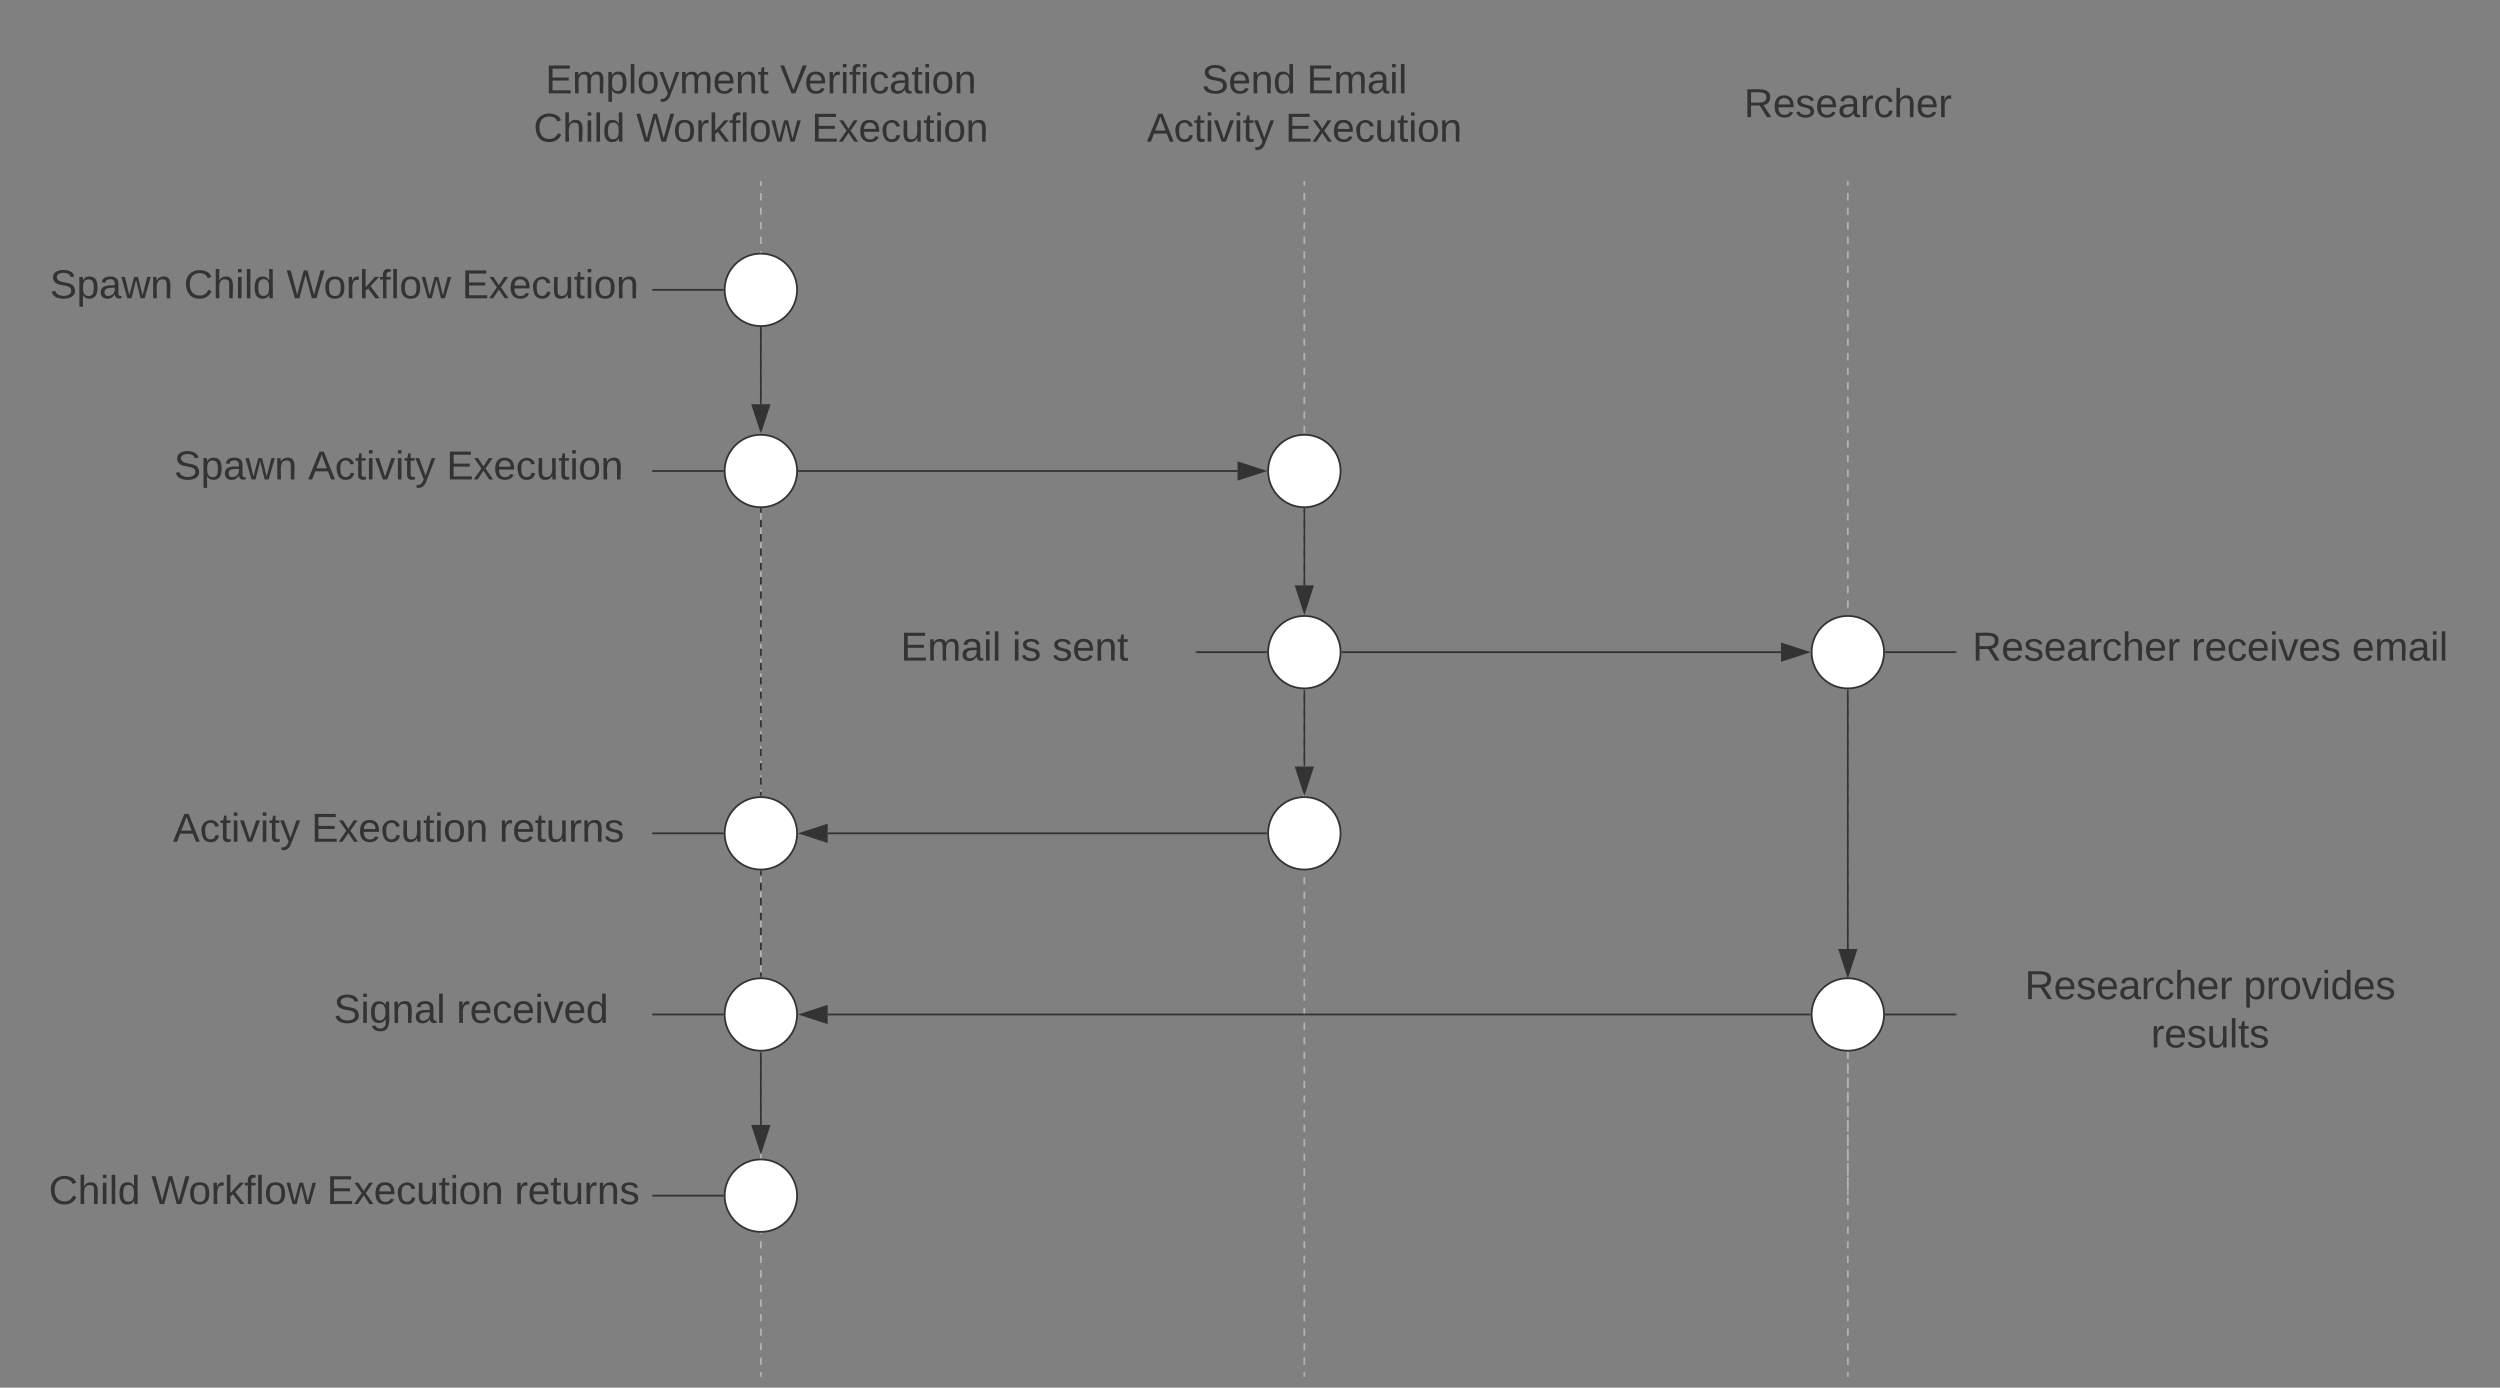 <svg xmlns="http://www.w3.org/2000/svg" xmlns:xlink="http://www.w3.org/1999/xlink" xmlns:lucid="lucid" width="1380" height="766"><rect width="100%" height="100%" fill="#808080" stroke="none"/><g transform="translate(20 -240)" lucid:page-tab-id="0_0"><path d="M1000 821v1.96m0 3.93v3.9m0 3.94v3.92m0 3.93v3.9m0 3.94v3.92m0 3.93v3.9m0 3.94v3.92m0 3.93v3.9m0 3.94v3.92m0 3.93v3.9m0 3.94v1.96" stroke="#b2b2b2" fill="none"/><path d="M999.98 820.5l.52-.02v.53h-1v-.56" fill="#b2b2b2"/><path d="M1000 899.5v.5M1000 340.5v2m0 4.03v4.02m0 4v4.03m0 4.02v4.02m0 4.02v4.02m0 4v4.03m0 4v4.03m0 4.02v4.02m0 4v4.03m0 4.02v4.02m0 4.02v4m0 4.03v4m0 4.03v4.02m0 4.02v4m0 4.03v4.02m0 4.02v4.02m0 4.02v4m0 4.03v4.03m0 4.02v4.02m0 4.02v4m0 4.02v4.02m0 4.02v4.02m0 4.02v4m0 4.03v4.02m0 4.02v4.02m0 4v4.02m0 4.02v4.02m0 4.02v4.02m0 4.02v4m0 4.03v4.02m0 4.02v4m0 4.02v4.02m0 4.02v4.02m0 4.02v4.02m0 4v4.03m0 4.02v4.02m0 4v4.03m0 4v4.03m0 4.02v4.02m0 4.02v4.02m0 4v4.03m0 4.02v4m0 4.03v4.02m0 4v4.03m0 4.02v4.02m0 4.02v4.02m0 4v4.03m0 4v4.03m0 4.02v4.02m0 4v4.03m0 4.02v4.02m0 4.02v4m0 4.03v4m0 4.03v4.02m0 4.02v4m0 4.03v4.02m0 4.02v4.02m0 4.02v4m0 4.03v4.03m0 4.02v4.02m0 4.02v4m0 4.02v4.02m0 4.02v4.02m0 4.02v4m0 4.03v4.02m0 4.02v4.02m0 4v4.02m0 4.02v4.02m0 4.02V889m0 4.02v4m0 4.03v4.02m0 4.02v4m0 4.02v4.02m0 4.02v4.02m0 4.02v4.02m0 4v4.03m0 4.02v4.02m0 4v4.03m0 4v4.03m0 4.02v4.02m0 4.02v4.02m0 4v4.03m0 4.02v2" stroke="#b2b2b2" fill="none"/><path d="M1000.5 340.5h-1v-.5h1" fill="#b2b2b2"/><path d="M1000 999.5v.5M700 340.5v2m0 4.03v4.02m0 4v4.03m0 4.02v4.02m0 4.02v4.02m0 4v4.03m0 4v4.03m0 4.02v4.02m0 4v4.03m0 4.02v4.02m0 4.02v4m0 4.03v4m0 4.03v4.02m0 4.02v4m0 4.03v4.02m0 4.02v4.02m0 4.02v4m0 4.03v4.03m0 4.02v4.02m0 4.02v4m0 4.02v4.02m0 4.02v4.02m0 4.02v4m0 4.03v4.02m0 4.02v4.02m0 4v4.02m0 4.02v4.02m0 4.02v4.02m0 4.02v4m0 4.03v4.02m0 4.02v4m0 4.02v4.02m0 4.02v4.02m0 4.02v4.02m0 4v4.03m0 4.02v4.02m0 4v4.03m0 4v4.03m0 4.02v4.02m0 4.02v4.02m0 4v4.03m0 4.02v4m0 4.03v4.02m0 4v4.03m0 4.02v4.02m0 4.02v4.02m0 4v4.03m0 4v4.03m0 4.02v4.02m0 4v4.03m0 4.02v4.02m0 4.02v4m0 4.03v4m0 4.03v4.02m0 4.02v4m0 4.03v4.02m0 4.02v4.02m0 4.02v4m0 4.03v4.03m0 4.02v4.02m0 4.02v4m0 4.02v4.02m0 4.02v4.02m0 4.02v4m0 4.03v4.02m0 4.02v4.02m0 4v4.02m0 4.02v4.02m0 4.02V889m0 4.02v4m0 4.03v4.02m0 4.02v4m0 4.02v4.02m0 4.02v4.02m0 4.02v4.02m0 4v4.03m0 4.02v4.02m0 4v4.03m0 4v4.03m0 4.02v4.02m0 4.02v4.02m0 4v4.03m0 4.02v2" stroke="#b2b2b2" fill="none"/><path d="M700.5 340.5h-1v-.5h1" fill="#b2b2b2"/><path d="M700 999.5v.5M400 340.5v2m0 4.03v4.02m0 4v4.03m0 4.02v4.02m0 4.02v4.02m0 4v4.03m0 4v4.03m0 4.02v4.02m0 4v4.03m0 4.02v4.02m0 4.02v4m0 4.03v4m0 4.03v4.02m0 4.02v4m0 4.03v4.02m0 4.02v4.02m0 4.02v4m0 4.03v4.03m0 4.02v4.02m0 4.02v4m0 4.02v4.02m0 4.02v4.02m0 4.02v4m0 4.03v4.02m0 4.02v4.02m0 4v4.02m0 4.02v4.02m0 4.02v4.02m0 4.02v4m0 4.03v4.02m0 4.02v4m0 4.02v4.02m0 4.02v4.02m0 4.02v4.02m0 4v4.03m0 4.02v4.02m0 4v4.03m0 4v4.03m0 4.02v4.02m0 4.02v4.02m0 4v4.03m0 4.02v4m0 4.03v4.02m0 4v4.03m0 4.02v4.02m0 4.02v4.02m0 4v4.03m0 4v4.03m0 4.02v4.02m0 4v4.03m0 4.02v4.02m0 4.02v4m0 4.03v4m0 4.03v4.02m0 4.02v4m0 4.03v4.02m0 4.02v4.02m0 4.02v4m0 4.03v4.03m0 4.02v4.02m0 4.02v4m0 4.02v4.02m0 4.02v4.02m0 4.02v4m0 4.03v4.02m0 4.02v4.02m0 4v4.02m0 4.02v4.02m0 4.02V889m0 4.02v4m0 4.03v4.02m0 4.02v4m0 4.02v4.02m0 4.02v4.02m0 4.02v4.02m0 4v4.03m0 4.02v4.02m0 4v4.03m0 4v4.03m0 4.02v4.02m0 4.02v4.02m0 4v4.03m0 4.02v2" stroke="#b2b2b2" fill="none"/><path d="M400.5 340.5h-1v-.5h1" fill="#b2b2b2"/><path d="M400 999.5v.5" stroke="#b2b2b2" fill="none"/><path d="M420 400c0 11.05-8.95 20-20 20s-20-8.95-20-20 8.95-20 20-20 20 8.95 20 20zM420 500c0 11.05-8.95 20-20 20s-20-8.95-20-20 8.95-20 20-20 20 8.95 20 20zM720 500c0 11.05-8.95 20-20 20s-20-8.95-20-20 8.95-20 20-20 20 8.95 20 20zM720 600c0 11.05-8.95 20-20 20s-20-8.95-20-20 8.95-20 20-20 20 8.95 20 20zM1020 600c0 11.05-8.95 20-20 20s-20-8.95-20-20 8.95-20 20-20 20 8.95 20 20zM720 700c0 11.05-8.95 20-20 20s-20-8.95-20-20 8.95-20 20-20 20 8.95 20 20zM420 700c0 11.05-8.95 20-20 20s-20-8.95-20-20 8.95-20 20-20 20 8.95 20 20zM420 800c0 11.05-8.95 20-20 20s-20-8.95-20-20 8.95-20 20-20 20 8.95 20 20z" stroke="#333" fill="#fff"/><path d="M400 421v42.12" stroke="#333" fill="none"/><path d="M399.98 420.5l.52-.02v.53h-1v-.56" fill="#333"/><path d="M400 477.88l-4.64-14.26h9.28z" stroke="#333" fill="#333"/><path d="M421 500h242.12" stroke="#333" fill="none"/><path d="M421 500.5h-.56l.06-.48-.02-.52h.53" fill="#333"/><path d="M677.88 500l-14.26 4.64v-9.28z" stroke="#333" fill="#333"/><path d="M700 521v42.12" stroke="#333" fill="none"/><path d="M699.98 520.5l.52-.02v.53h-1v-.56" fill="#333"/><path d="M700 577.88l-4.64-14.26h9.28z" stroke="#333" fill="#333"/><path d="M721 600h242.12" stroke="#333" fill="none"/><path d="M721 600.5h-.56l.06-.48-.02-.52h.53" fill="#333"/><path d="M977.88 600l-14.26 4.64v-9.28z" stroke="#333" fill="#333"/><path d="M700 621v42.12" stroke="#333" fill="none"/><path d="M699.98 620.5l.52-.02v.53h-1v-.56" fill="#333"/><path d="M700 677.88l-4.64-14.26h9.28z" stroke="#333" fill="#333"/><path d="M679 700H436.88" stroke="#333" fill="none"/><path d="M679.5 699.98l.02.52H679v-1h.56" fill="#333"/><path d="M422.12 700l14.26-4.64v9.28z" stroke="#333" fill="#333"/><path d="M400 721v2.07m0 4.14v4.16m0 4.14v4.14m0 4.15v4.13m0 4.14v4.14m0 4.16v4.14m0 4.14v4.15m0 4.13V779" stroke="#333" fill="none"/><path d="M399.98 720.5l.52-.02v.53h-1v-.56M400.5 779.56l-.48-.06-.52.02V779h1" fill="#333"/><path d="M240 266c0-3.3 2.7-6 6-6h308c3.3 0 6 2.7 6 6v68c0 3.3-2.7 6-6 6H246c-3.3 0-6-2.7-6-6z" stroke="#000" stroke-opacity="0" fill="#fff" fill-opacity="0"/><use xlink:href="#a" transform="matrix(1,0,0,1,245,265) translate(36.08 26.528)"/><use xlink:href="#b" transform="matrix(1,0,0,1,245,265) translate(165.525 26.528)"/><use xlink:href="#c" transform="matrix(1,0,0,1,245,265) translate(29.537 53.194)"/><use xlink:href="#d" transform="matrix(1,0,0,1,245,265) translate(86.142 53.194)"/><use xlink:href="#e" transform="matrix(1,0,0,1,245,265) translate(182.994 53.194)"/><path d="M540 266c0-3.3 2.7-6 6-6h308c3.3 0 6 2.7 6 6v68c0 3.3-2.7 6-6 6H546c-3.3 0-6-2.7-6-6z" stroke="#000" stroke-opacity="0" fill="#fff" fill-opacity="0"/><use xlink:href="#f" transform="matrix(1,0,0,1,545,265) translate(98.302 26.528)"/><use xlink:href="#g" transform="matrix(1,0,0,1,545,265) translate(156.327 26.528)"/><use xlink:href="#h" transform="matrix(1,0,0,1,545,265) translate(68.056 53.194)"/><use xlink:href="#i" transform="matrix(1,0,0,1,545,265) translate(144.475 53.194)"/><path d="M840 266c0-3.3 2.7-6 6-6h308c3.3 0 6 2.7 6 6v68c0 3.3-2.7 6-6 6H846c-3.3 0-6-2.7-6-6z" stroke="#000" stroke-opacity="0" fill="#fff" fill-opacity="0"/><use xlink:href="#j" transform="matrix(1,0,0,1,845,265) translate(97.685 39.653)"/><path d="M400 521v1.98m0 3.95v3.95m0 3.95v3.95m0 3.95v3.95m0 3.95v3.95m0 3.95v3.95m0 3.95v3.95m0 3.95v3.95m0 3.95v3.95m0 3.95v3.95m0 3.95v3.94m0 3.95v3.95m0 3.95v3.95m0 3.95v3.95m0 3.95v3.95m0 3.95v3.95m0 3.95v3.95m0 3.95v3.95m0 3.95v3.95m0 3.95v3.95m0 3.95V679" stroke="#333" fill="none"/><path d="M399.98 520.5l.52-.02v.53h-1v-.56M400.5 679.56l-.48-.06-.52.02V679h1" fill="#333"/><path d="M1020 800c0 11.05-8.95 20-20 20s-20-8.95-20-20 8.95-20 20-20 20 8.95 20 20z" stroke="#333" fill="#fff"/><path d="M979 800H436.9" stroke="#333" fill="none"/><path d="M979.5 799.98l.02.52H979v-1h.56" fill="#333"/><path d="M422.12 800l14.27-4.64v9.28z" stroke="#333" fill="#333"/><path d="M420 900c0 11.05-8.95 20-20 20s-20-8.95-20-20 8.95-20 20-20 20 8.95 20 20z" stroke="#333" fill="#fff"/><path d="M400 821v39.95" stroke="#333" fill="none"/><path d="M399.98 820.5l.52-.02v.53h-1v-.56" fill="#333"/><path d="M400 875.72l-4.64-14.27h9.28z" stroke="#333" fill="#333"/><path d="M60 466c0-3.3 2.7-6 6-6h268c3.3 0 6 2.7 6 6v68c0 3.3-2.7 6-6 6H66c-3.3 0-6-2.7-6-6z" stroke="#000" stroke-opacity="0" fill="#fff" fill-opacity="0"/><use xlink:href="#k" transform="matrix(1,0,0,1,65,465) translate(11.049 39.653)"/><use xlink:href="#l" transform="matrix(1,0,0,1,65,465) translate(85.062 39.653)"/><use xlink:href="#i" transform="matrix(1,0,0,1,65,465) translate(161.481 39.653)"/><path d="M60 666c0-3.3 2.7-6 6-6h268c3.3 0 6 2.7 6 6v68c0 3.3-2.7 6-6 6H66c-3.3 0-6-2.7-6-6z" stroke="#000" stroke-opacity="0" fill="#fff" fill-opacity="0"/><use xlink:href="#m" transform="matrix(1,0,0,1,65,665) translate(10.463 39.653)"/><use xlink:href="#n" transform="matrix(1,0,0,1,65,665) translate(86.883 39.653)"/><use xlink:href="#o" transform="matrix(1,0,0,1,65,665) translate(190.525 39.653)"/><path d="M1060 766c0-3.3 2.7-6 6-6h268c3.3 0 6 2.7 6 6v68c0 3.3-2.7 6-6 6h-268c-3.3 0-6-2.7-6-6z" stroke="#000" stroke-opacity="0" fill="#fff" fill-opacity="0"/><use xlink:href="#p" transform="matrix(1,0,0,1,1065,765) translate(32.685 26.528)"/><use xlink:href="#q" transform="matrix(1,0,0,1,1065,765) translate(153.488 26.528)"/><use xlink:href="#r" transform="matrix(1,0,0,1,1065,765) translate(102.346 53.194)"/><path d="M440 566c0-3.3 2.7-6 6-6h188c3.3 0 6 2.7 6 6v68c0 3.3-2.7 6-6 6H446c-3.3 0-6-2.7-6-6z" stroke="#000" stroke-opacity="0" fill="#fff" fill-opacity="0"/><use xlink:href="#s" transform="matrix(1,0,0,1,445,565) translate(32.16 39.653)"/><use xlink:href="#t" transform="matrix(1,0,0,1,445,565) translate(93.704 39.653)"/><use xlink:href="#u" transform="matrix(1,0,0,1,445,565) translate(115.864 39.653)"/><path d="M340.5 500H379" stroke="#333" fill="none"/><path d="M340.5 500.5h-.5v-1h.5M379.5 499.98l.02.52H379v-1h.56" fill="#333"/><path d="M340.5 700H379" stroke="#333" fill="none"/><path d="M340.5 700.5h-.5v-1h.5M379.5 699.98l.02.52H379v-1h.56" fill="#333"/><path d="M640.5 600H679" stroke="#333" fill="none"/><path d="M640.5 600.5h-.5v-1h.5M679.5 599.98l.02.52H679v-1h.56" fill="#333"/><path d="M1059.5 800H1021" stroke="#333" fill="none"/><path d="M1060 800.5h-.5v-1h.5M1021 800.5h-.56l.06-.48-.02-.52h.53" fill="#333"/><path d="M1060 566c0-3.3 2.7-6 6-6h268c3.3 0 6 2.7 6 6v68c0 3.3-2.7 6-6 6h-268c-3.3 0-6-2.7-6-6z" stroke="#000" stroke-opacity="0" fill="#fff" fill-opacity="0"/><use xlink:href="#p" transform="matrix(1,0,0,1,1065,565) translate(3.765 39.653)"/><use xlink:href="#v" transform="matrix(1,0,0,1,1065,565) translate(124.568 39.653)"/><use xlink:href="#w" transform="matrix(1,0,0,1,1065,565) translate(213.333 39.653)"/><path d="M1059.5 600H1021" stroke="#333" fill="none"/><path d="M1060 600.5h-.5v-1h.5M1021 600.5h-.56l.06-.48-.02-.52h.53" fill="#333"/><path d="M0 866c0-3.3 2.7-6 6-6h328c3.3 0 6 2.7 6 6v68c0 3.3-2.7 6-6 6H6c-3.3 0-6-2.7-6-6z" stroke="#000" stroke-opacity="0" fill="#fff" fill-opacity="0"/><use xlink:href="#x" transform="matrix(1,0,0,1,5,865) translate(1.944 39.653)"/><use xlink:href="#y" transform="matrix(1,0,0,1,5,865) translate(58.549 39.653)"/><use xlink:href="#n" transform="matrix(1,0,0,1,5,865) translate(155.401 39.653)"/><use xlink:href="#o" transform="matrix(1,0,0,1,5,865) translate(259.043 39.653)"/><path d="M340.5 900H379" stroke="#333" fill="none"/><path d="M340.5 900.5h-.5v-1h.5M379.5 899.98l.02.52H379v-1h.56" fill="#333"/><path d="M0 366c0-3.3 2.7-6 6-6h328c3.3 0 6 2.7 6 6v68c0 3.3-2.7 6-6 6H6c-3.3 0-6-2.7-6-6z" stroke="#000" stroke-opacity="0" fill="#fff" fill-opacity="0"/><g><use xlink:href="#k" transform="matrix(1,0,0,1,5,365) translate(2.531 39.653)"/><use xlink:href="#z" transform="matrix(1,0,0,1,5,365) translate(76.543 39.653)"/><use xlink:href="#y" transform="matrix(1,0,0,1,5,365) translate(133.148 39.653)"/><use xlink:href="#i" transform="matrix(1,0,0,1,5,365) translate(230 39.653)"/></g><path d="M340.5 400H379" stroke="#333" fill="none"/><path d="M340.5 400.5h-.5v-1h.5M379.5 399.98l.02.52H379v-1h.56" fill="#333"/><path d="M140 766c0-3.3 2.7-6 6-6h188c3.3 0 6 2.7 6 6v68c0 3.3-2.7 6-6 6H146c-3.3 0-6-2.7-6-6z" stroke="#000" stroke-opacity="0" fill="#fff" fill-opacity="0"/><g><use xlink:href="#A" transform="matrix(1,0,0,1,145,765) translate(19.198 39.653)"/><use xlink:href="#B" transform="matrix(1,0,0,1,145,765) translate(86.975 39.653)"/></g><path d="M340.5 800H379" stroke="#333" fill="none"/><path d="M340.5 800.5h-.5v-1h.5M379.5 799.98l.02.52H379v-1h.56" fill="#333"/><path d="M1000 621v142.84" stroke="#333" fill="none"/><path d="M999.98 620.5l.52-.02v.53h-1v-.56" fill="#333"/><path d="M1000 778.6l-4.64-14.26h9.28z" stroke="#333" fill="#333"/><defs><path fill="#333" d="M30 0v-248h187v28H63v79h144v27H63v87h162V0H30" id="C"/><path fill="#333" d="M210-169c-67 3-38 105-44 169h-31v-121c0-29-5-50-35-48C34-165 62-65 56 0H25l-1-190h30c1 10-1 24 2 32 10-44 99-50 107 0 11-21 27-35 58-36 85-2 47 119 55 194h-31v-121c0-29-5-49-35-48" id="D"/><path fill="#333" d="M115-194c55 1 70 41 70 98S169 2 115 4C84 4 66-9 55-30l1 105H24l-1-265h31l2 30c10-21 28-34 59-34zm-8 174c40 0 45-34 45-75s-6-73-45-74c-42 0-51 32-51 76 0 43 10 73 51 73" id="E"/><path fill="#333" d="M24 0v-261h32V0H24" id="F"/><path fill="#333" d="M100-194c62-1 85 37 85 99 1 63-27 99-86 99S16-35 15-95c0-66 28-99 85-99zM99-20c44 1 53-31 53-75 0-43-8-75-51-75s-53 32-53 75 10 74 51 75" id="G"/><path fill="#333" d="M179-190L93 31C79 59 56 82 12 73V49c39 6 53-20 64-50L1-190h34L92-34l54-156h33" id="H"/><path fill="#333" d="M100-194c63 0 86 42 84 106H49c0 40 14 67 53 68 26 1 43-12 49-29l28 8c-11 28-37 45-77 45C44 4 14-33 15-96c1-61 26-98 85-98zm52 81c6-60-76-77-97-28-3 7-6 17-6 28h103" id="I"/><path fill="#333" d="M117-194c89-4 53 116 60 194h-32v-121c0-31-8-49-39-48C34-167 62-67 57 0H25l-1-190h30c1 10-1 24 2 32 11-22 29-35 61-36" id="J"/><path fill="#333" d="M59-47c-2 24 18 29 38 22v24C64 9 27 4 27-40v-127H5v-23h24l9-43h21v43h35v23H59v120" id="K"/><g id="a"><use transform="matrix(0.062,0,0,0.062,0,0)" xlink:href="#C"/><use transform="matrix(0.062,0,0,0.062,14.815,0)" xlink:href="#D"/><use transform="matrix(0.062,0,0,0.062,33.272,0)" xlink:href="#E"/><use transform="matrix(0.062,0,0,0.062,45.617,0)" xlink:href="#F"/><use transform="matrix(0.062,0,0,0.062,50.494,0)" xlink:href="#G"/><use transform="matrix(0.062,0,0,0.062,62.84,0)" xlink:href="#H"/><use transform="matrix(0.062,0,0,0.062,73.951,0)" xlink:href="#D"/><use transform="matrix(0.062,0,0,0.062,92.407,0)" xlink:href="#I"/><use transform="matrix(0.062,0,0,0.062,104.753,0)" xlink:href="#J"/><use transform="matrix(0.062,0,0,0.062,117.099,0)" xlink:href="#K"/></g><path fill="#333" d="M137 0h-34L2-248h35l83 218 83-218h36" id="L"/><path fill="#333" d="M114-163C36-179 61-72 57 0H25l-1-190h30c1 12-1 29 2 39 6-27 23-49 58-41v29" id="M"/><path fill="#333" d="M24-231v-30h32v30H24zM24 0v-190h32V0H24" id="N"/><path fill="#333" d="M101-234c-31-9-42 10-38 44h38v23H63V0H32v-167H5v-23h27c-7-52 17-82 69-68v24" id="O"/><path fill="#333" d="M96-169c-40 0-48 33-48 73s9 75 48 75c24 0 41-14 43-38l32 2c-6 37-31 61-74 61-59 0-76-41-82-99-10-93 101-131 147-64 4 7 5 14 7 22l-32 3c-4-21-16-35-41-35" id="P"/><path fill="#333" d="M141-36C126-15 110 5 73 4 37 3 15-17 15-53c-1-64 63-63 125-63 3-35-9-54-41-54-24 1-41 7-42 31l-33-3c5-37 33-52 76-52 45 0 72 20 72 64v82c-1 20 7 32 28 27v20c-31 9-61-2-59-35zM48-53c0 20 12 33 32 33 41-3 63-29 60-74-43 2-92-5-92 41" id="Q"/><g id="b"><use transform="matrix(0.062,0,0,0.062,0,0)" xlink:href="#L"/><use transform="matrix(0.062,0,0,0.062,13.58,0)" xlink:href="#I"/><use transform="matrix(0.062,0,0,0.062,25.926,0)" xlink:href="#M"/><use transform="matrix(0.062,0,0,0.062,33.272,0)" xlink:href="#N"/><use transform="matrix(0.062,0,0,0.062,38.148,0)" xlink:href="#O"/><use transform="matrix(0.062,0,0,0.062,44.321,0)" xlink:href="#N"/><use transform="matrix(0.062,0,0,0.062,49.198,0)" xlink:href="#P"/><use transform="matrix(0.062,0,0,0.062,60.309,0)" xlink:href="#Q"/><use transform="matrix(0.062,0,0,0.062,72.654,0)" xlink:href="#K"/><use transform="matrix(0.062,0,0,0.062,78.827,0)" xlink:href="#N"/><use transform="matrix(0.062,0,0,0.062,83.704,0)" xlink:href="#G"/><use transform="matrix(0.062,0,0,0.062,96.049,0)" xlink:href="#J"/></g><path fill="#333" d="M212-179c-10-28-35-45-73-45-59 0-87 40-87 99 0 60 29 101 89 101 43 0 62-24 78-52l27 14C228-24 195 4 139 4 59 4 22-46 18-125c-6-104 99-153 187-111 19 9 31 26 39 46" id="R"/><path fill="#333" d="M106-169C34-169 62-67 57 0H25v-261h32l-1 103c12-21 28-36 61-36 89 0 53 116 60 194h-32v-121c2-32-8-49-39-48" id="S"/><path fill="#333" d="M85-194c31 0 48 13 60 33l-1-100h32l1 261h-30c-2-10 0-23-3-31C134-8 116 4 85 4 32 4 16-35 15-94c0-66 23-100 70-100zm9 24c-40 0-46 34-46 75 0 40 6 74 45 74 42 0 51-32 51-76 0-42-9-74-50-73" id="T"/><g id="c"><use transform="matrix(0.062,0,0,0.062,0,0)" xlink:href="#R"/><use transform="matrix(0.062,0,0,0.062,15.988,0)" xlink:href="#S"/><use transform="matrix(0.062,0,0,0.062,28.333,0)" xlink:href="#N"/><use transform="matrix(0.062,0,0,0.062,33.21,0)" xlink:href="#F"/><use transform="matrix(0.062,0,0,0.062,38.086,0)" xlink:href="#T"/></g><path fill="#333" d="M266 0h-40l-56-210L115 0H75L2-248h35L96-30l15-64 43-154h32l59 218 59-218h35" id="U"/><path fill="#333" d="M143 0L79-87 56-68V0H24v-261h32v163l83-92h37l-77 82L181 0h-38" id="V"/><path fill="#333" d="M206 0h-36l-40-164L89 0H53L-1-190h32L70-26l43-164h34l41 164 42-164h31" id="W"/><g id="d"><use transform="matrix(0.062,0,0,0.062,0,0)" xlink:href="#U"/><use transform="matrix(0.062,0,0,0.062,20.494,0)" xlink:href="#G"/><use transform="matrix(0.062,0,0,0.062,32.84,0)" xlink:href="#M"/><use transform="matrix(0.062,0,0,0.062,40.185,0)" xlink:href="#V"/><use transform="matrix(0.062,0,0,0.062,51.296,0)" xlink:href="#O"/><use transform="matrix(0.062,0,0,0.062,57.469,0)" xlink:href="#F"/><use transform="matrix(0.062,0,0,0.062,62.346,0)" xlink:href="#G"/><use transform="matrix(0.062,0,0,0.062,74.691,0)" xlink:href="#W"/></g><path fill="#333" d="M141 0L90-78 38 0H4l68-98-65-92h35l48 74 47-74h35l-64 92 68 98h-35" id="X"/><path fill="#333" d="M84 4C-5 8 30-112 23-190h32v120c0 31 7 50 39 49 72-2 45-101 50-169h31l1 190h-30c-1-10 1-25-2-33-11 22-28 36-60 37" id="Y"/><g id="e"><use transform="matrix(0.062,0,0,0.062,0,0)" xlink:href="#C"/><use transform="matrix(0.062,0,0,0.062,14.815,0)" xlink:href="#X"/><use transform="matrix(0.062,0,0,0.062,25.926,0)" xlink:href="#I"/><use transform="matrix(0.062,0,0,0.062,38.272,0)" xlink:href="#P"/><use transform="matrix(0.062,0,0,0.062,49.383,0)" xlink:href="#Y"/><use transform="matrix(0.062,0,0,0.062,61.728,0)" xlink:href="#K"/><use transform="matrix(0.062,0,0,0.062,67.901,0)" xlink:href="#N"/><use transform="matrix(0.062,0,0,0.062,72.778,0)" xlink:href="#G"/><use transform="matrix(0.062,0,0,0.062,85.123,0)" xlink:href="#J"/></g><path fill="#333" d="M185-189c-5-48-123-54-124 2 14 75 158 14 163 119 3 78-121 87-175 55-17-10-28-26-33-46l33-7c5 56 141 63 141-1 0-78-155-14-162-118-5-82 145-84 179-34 5 7 8 16 11 25" id="Z"/><g id="f"><use transform="matrix(0.062,0,0,0.062,0,0)" xlink:href="#Z"/><use transform="matrix(0.062,0,0,0.062,14.815,0)" xlink:href="#I"/><use transform="matrix(0.062,0,0,0.062,27.16,0)" xlink:href="#J"/><use transform="matrix(0.062,0,0,0.062,39.506,0)" xlink:href="#T"/></g><g id="g"><use transform="matrix(0.062,0,0,0.062,0,0)" xlink:href="#C"/><use transform="matrix(0.062,0,0,0.062,14.815,0)" xlink:href="#D"/><use transform="matrix(0.062,0,0,0.062,33.272,0)" xlink:href="#Q"/><use transform="matrix(0.062,0,0,0.062,45.617,0)" xlink:href="#N"/><use transform="matrix(0.062,0,0,0.062,50.494,0)" xlink:href="#F"/></g><path fill="#333" d="M205 0l-28-72H64L36 0H1l101-248h38L239 0h-34zm-38-99l-47-123c-12 45-31 82-46 123h93" id="aa"/><path fill="#333" d="M108 0H70L1-190h34L89-25l56-165h34" id="ab"/><g id="h"><use transform="matrix(0.062,0,0,0.062,0,0)" xlink:href="#aa"/><use transform="matrix(0.062,0,0,0.062,14.815,0)" xlink:href="#P"/><use transform="matrix(0.062,0,0,0.062,25.926,0)" xlink:href="#K"/><use transform="matrix(0.062,0,0,0.062,32.099,0)" xlink:href="#N"/><use transform="matrix(0.062,0,0,0.062,36.975,0)" xlink:href="#ab"/><use transform="matrix(0.062,0,0,0.062,48.086,0)" xlink:href="#N"/><use transform="matrix(0.062,0,0,0.062,52.963,0)" xlink:href="#K"/><use transform="matrix(0.062,0,0,0.062,59.136,0)" xlink:href="#H"/></g><g id="i"><use transform="matrix(0.062,0,0,0.062,0,0)" xlink:href="#C"/><use transform="matrix(0.062,0,0,0.062,14.815,0)" xlink:href="#X"/><use transform="matrix(0.062,0,0,0.062,25.926,0)" xlink:href="#I"/><use transform="matrix(0.062,0,0,0.062,38.272,0)" xlink:href="#P"/><use transform="matrix(0.062,0,0,0.062,49.383,0)" xlink:href="#Y"/><use transform="matrix(0.062,0,0,0.062,61.728,0)" xlink:href="#K"/><use transform="matrix(0.062,0,0,0.062,67.901,0)" xlink:href="#N"/><use transform="matrix(0.062,0,0,0.062,72.778,0)" xlink:href="#G"/><use transform="matrix(0.062,0,0,0.062,85.123,0)" xlink:href="#J"/></g><path fill="#333" d="M233-177c-1 41-23 64-60 70L243 0h-38l-65-103H63V0H30v-248c88 3 205-21 203 71zM63-129c60-2 137 13 137-47 0-61-80-42-137-45v92" id="ac"/><path fill="#333" d="M135-143c-3-34-86-38-87 0 15 53 115 12 119 90S17 21 10-45l28-5c4 36 97 45 98 0-10-56-113-15-118-90-4-57 82-63 122-42 12 7 21 19 24 35" id="ad"/><g id="j"><use transform="matrix(0.062,0,0,0.062,0,0)" xlink:href="#ac"/><use transform="matrix(0.062,0,0,0.062,15.988,0)" xlink:href="#I"/><use transform="matrix(0.062,0,0,0.062,28.333,0)" xlink:href="#ad"/><use transform="matrix(0.062,0,0,0.062,39.444,0)" xlink:href="#I"/><use transform="matrix(0.062,0,0,0.062,51.79,0)" xlink:href="#Q"/><use transform="matrix(0.062,0,0,0.062,64.136,0)" xlink:href="#M"/><use transform="matrix(0.062,0,0,0.062,71.481,0)" xlink:href="#P"/><use transform="matrix(0.062,0,0,0.062,82.593,0)" xlink:href="#S"/><use transform="matrix(0.062,0,0,0.062,94.938,0)" xlink:href="#I"/><use transform="matrix(0.062,0,0,0.062,107.284,0)" xlink:href="#M"/></g><g id="k"><use transform="matrix(0.062,0,0,0.062,0,0)" xlink:href="#Z"/><use transform="matrix(0.062,0,0,0.062,14.815,0)" xlink:href="#E"/><use transform="matrix(0.062,0,0,0.062,27.16,0)" xlink:href="#Q"/><use transform="matrix(0.062,0,0,0.062,39.506,0)" xlink:href="#W"/><use transform="matrix(0.062,0,0,0.062,55.494,0)" xlink:href="#J"/></g><g id="l"><use transform="matrix(0.062,0,0,0.062,0,0)" xlink:href="#aa"/><use transform="matrix(0.062,0,0,0.062,14.815,0)" xlink:href="#P"/><use transform="matrix(0.062,0,0,0.062,25.926,0)" xlink:href="#K"/><use transform="matrix(0.062,0,0,0.062,32.099,0)" xlink:href="#N"/><use transform="matrix(0.062,0,0,0.062,36.975,0)" xlink:href="#ab"/><use transform="matrix(0.062,0,0,0.062,48.086,0)" xlink:href="#N"/><use transform="matrix(0.062,0,0,0.062,52.963,0)" xlink:href="#K"/><use transform="matrix(0.062,0,0,0.062,59.136,0)" xlink:href="#H"/></g><g id="m"><use transform="matrix(0.062,0,0,0.062,0,0)" xlink:href="#aa"/><use transform="matrix(0.062,0,0,0.062,14.815,0)" xlink:href="#P"/><use transform="matrix(0.062,0,0,0.062,25.926,0)" xlink:href="#K"/><use transform="matrix(0.062,0,0,0.062,32.099,0)" xlink:href="#N"/><use transform="matrix(0.062,0,0,0.062,36.975,0)" xlink:href="#ab"/><use transform="matrix(0.062,0,0,0.062,48.086,0)" xlink:href="#N"/><use transform="matrix(0.062,0,0,0.062,52.963,0)" xlink:href="#K"/><use transform="matrix(0.062,0,0,0.062,59.136,0)" xlink:href="#H"/></g><g id="n"><use transform="matrix(0.062,0,0,0.062,0,0)" xlink:href="#C"/><use transform="matrix(0.062,0,0,0.062,14.815,0)" xlink:href="#X"/><use transform="matrix(0.062,0,0,0.062,25.926,0)" xlink:href="#I"/><use transform="matrix(0.062,0,0,0.062,38.272,0)" xlink:href="#P"/><use transform="matrix(0.062,0,0,0.062,49.383,0)" xlink:href="#Y"/><use transform="matrix(0.062,0,0,0.062,61.728,0)" xlink:href="#K"/><use transform="matrix(0.062,0,0,0.062,67.901,0)" xlink:href="#N"/><use transform="matrix(0.062,0,0,0.062,72.778,0)" xlink:href="#G"/><use transform="matrix(0.062,0,0,0.062,85.123,0)" xlink:href="#J"/></g><g id="o"><use transform="matrix(0.062,0,0,0.062,0,0)" xlink:href="#M"/><use transform="matrix(0.062,0,0,0.062,7.346,0)" xlink:href="#I"/><use transform="matrix(0.062,0,0,0.062,19.691,0)" xlink:href="#K"/><use transform="matrix(0.062,0,0,0.062,25.864,0)" xlink:href="#Y"/><use transform="matrix(0.062,0,0,0.062,38.21,0)" xlink:href="#M"/><use transform="matrix(0.062,0,0,0.062,45.556,0)" xlink:href="#J"/><use transform="matrix(0.062,0,0,0.062,57.901,0)" xlink:href="#ad"/></g><g id="p"><use transform="matrix(0.062,0,0,0.062,0,0)" xlink:href="#ac"/><use transform="matrix(0.062,0,0,0.062,15.988,0)" xlink:href="#I"/><use transform="matrix(0.062,0,0,0.062,28.333,0)" xlink:href="#ad"/><use transform="matrix(0.062,0,0,0.062,39.444,0)" xlink:href="#I"/><use transform="matrix(0.062,0,0,0.062,51.79,0)" xlink:href="#Q"/><use transform="matrix(0.062,0,0,0.062,64.136,0)" xlink:href="#M"/><use transform="matrix(0.062,0,0,0.062,71.481,0)" xlink:href="#P"/><use transform="matrix(0.062,0,0,0.062,82.593,0)" xlink:href="#S"/><use transform="matrix(0.062,0,0,0.062,94.938,0)" xlink:href="#I"/><use transform="matrix(0.062,0,0,0.062,107.284,0)" xlink:href="#M"/></g><g id="q"><use transform="matrix(0.062,0,0,0.062,0,0)" xlink:href="#E"/><use transform="matrix(0.062,0,0,0.062,12.346,0)" xlink:href="#M"/><use transform="matrix(0.062,0,0,0.062,19.691,0)" xlink:href="#G"/><use transform="matrix(0.062,0,0,0.062,32.037,0)" xlink:href="#ab"/><use transform="matrix(0.062,0,0,0.062,43.148,0)" xlink:href="#N"/><use transform="matrix(0.062,0,0,0.062,48.025,0)" xlink:href="#T"/><use transform="matrix(0.062,0,0,0.062,60.37,0)" xlink:href="#I"/><use transform="matrix(0.062,0,0,0.062,72.716,0)" xlink:href="#ad"/></g><g id="r"><use transform="matrix(0.062,0,0,0.062,0,0)" xlink:href="#M"/><use transform="matrix(0.062,0,0,0.062,7.346,0)" xlink:href="#I"/><use transform="matrix(0.062,0,0,0.062,19.691,0)" xlink:href="#ad"/><use transform="matrix(0.062,0,0,0.062,30.802,0)" xlink:href="#Y"/><use transform="matrix(0.062,0,0,0.062,43.148,0)" xlink:href="#F"/><use transform="matrix(0.062,0,0,0.062,48.025,0)" xlink:href="#K"/><use transform="matrix(0.062,0,0,0.062,54.198,0)" xlink:href="#ad"/></g><g id="s"><use transform="matrix(0.062,0,0,0.062,0,0)" xlink:href="#C"/><use transform="matrix(0.062,0,0,0.062,14.815,0)" xlink:href="#D"/><use transform="matrix(0.062,0,0,0.062,33.272,0)" xlink:href="#Q"/><use transform="matrix(0.062,0,0,0.062,45.617,0)" xlink:href="#N"/><use transform="matrix(0.062,0,0,0.062,50.494,0)" xlink:href="#F"/></g><g id="t"><use transform="matrix(0.062,0,0,0.062,0,0)" xlink:href="#N"/><use transform="matrix(0.062,0,0,0.062,4.877,0)" xlink:href="#ad"/></g><g id="u"><use transform="matrix(0.062,0,0,0.062,0,0)" xlink:href="#ad"/><use transform="matrix(0.062,0,0,0.062,11.111,0)" xlink:href="#I"/><use transform="matrix(0.062,0,0,0.062,23.457,0)" xlink:href="#J"/><use transform="matrix(0.062,0,0,0.062,35.802,0)" xlink:href="#K"/></g><g id="v"><use transform="matrix(0.062,0,0,0.062,0,0)" xlink:href="#M"/><use transform="matrix(0.062,0,0,0.062,7.346,0)" xlink:href="#I"/><use transform="matrix(0.062,0,0,0.062,19.691,0)" xlink:href="#P"/><use transform="matrix(0.062,0,0,0.062,30.802,0)" xlink:href="#I"/><use transform="matrix(0.062,0,0,0.062,43.148,0)" xlink:href="#N"/><use transform="matrix(0.062,0,0,0.062,48.025,0)" xlink:href="#ab"/><use transform="matrix(0.062,0,0,0.062,59.136,0)" xlink:href="#I"/><use transform="matrix(0.062,0,0,0.062,71.481,0)" xlink:href="#ad"/></g><g id="w"><use transform="matrix(0.062,0,0,0.062,0,0)" xlink:href="#I"/><use transform="matrix(0.062,0,0,0.062,12.346,0)" xlink:href="#D"/><use transform="matrix(0.062,0,0,0.062,30.802,0)" xlink:href="#Q"/><use transform="matrix(0.062,0,0,0.062,43.148,0)" xlink:href="#N"/><use transform="matrix(0.062,0,0,0.062,48.025,0)" xlink:href="#F"/></g><g id="x"><use transform="matrix(0.062,0,0,0.062,0,0)" xlink:href="#R"/><use transform="matrix(0.062,0,0,0.062,15.988,0)" xlink:href="#S"/><use transform="matrix(0.062,0,0,0.062,28.333,0)" xlink:href="#N"/><use transform="matrix(0.062,0,0,0.062,33.21,0)" xlink:href="#F"/><use transform="matrix(0.062,0,0,0.062,38.086,0)" xlink:href="#T"/></g><g id="y"><use transform="matrix(0.062,0,0,0.062,0,0)" xlink:href="#U"/><use transform="matrix(0.062,0,0,0.062,20.494,0)" xlink:href="#G"/><use transform="matrix(0.062,0,0,0.062,32.84,0)" xlink:href="#M"/><use transform="matrix(0.062,0,0,0.062,40.185,0)" xlink:href="#V"/><use transform="matrix(0.062,0,0,0.062,51.296,0)" xlink:href="#O"/><use transform="matrix(0.062,0,0,0.062,57.469,0)" xlink:href="#F"/><use transform="matrix(0.062,0,0,0.062,62.346,0)" xlink:href="#G"/><use transform="matrix(0.062,0,0,0.062,74.691,0)" xlink:href="#W"/></g><g id="z"><use transform="matrix(0.062,0,0,0.062,0,0)" xlink:href="#R"/><use transform="matrix(0.062,0,0,0.062,15.988,0)" xlink:href="#S"/><use transform="matrix(0.062,0,0,0.062,28.333,0)" xlink:href="#N"/><use transform="matrix(0.062,0,0,0.062,33.21,0)" xlink:href="#F"/><use transform="matrix(0.062,0,0,0.062,38.086,0)" xlink:href="#T"/></g><path fill="#333" d="M177-190C167-65 218 103 67 71c-23-6-38-20-44-43l32-5c15 47 100 32 89-28v-30C133-14 115 1 83 1 29 1 15-40 15-95c0-56 16-97 71-98 29-1 48 16 59 35 1-10 0-23 2-32h30zM94-22c36 0 50-32 50-73 0-42-14-75-50-75-39 0-46 34-46 75s6 73 46 73" id="ae"/><g id="A"><use transform="matrix(0.062,0,0,0.062,0,0)" xlink:href="#Z"/><use transform="matrix(0.062,0,0,0.062,14.815,0)" xlink:href="#N"/><use transform="matrix(0.062,0,0,0.062,19.691,0)" xlink:href="#ae"/><use transform="matrix(0.062,0,0,0.062,32.037,0)" xlink:href="#J"/><use transform="matrix(0.062,0,0,0.062,44.383,0)" xlink:href="#Q"/><use transform="matrix(0.062,0,0,0.062,56.728,0)" xlink:href="#F"/></g><g id="B"><use transform="matrix(0.062,0,0,0.062,0,0)" xlink:href="#M"/><use transform="matrix(0.062,0,0,0.062,7.346,0)" xlink:href="#I"/><use transform="matrix(0.062,0,0,0.062,19.691,0)" xlink:href="#P"/><use transform="matrix(0.062,0,0,0.062,30.802,0)" xlink:href="#I"/><use transform="matrix(0.062,0,0,0.062,43.148,0)" xlink:href="#N"/><use transform="matrix(0.062,0,0,0.062,48.025,0)" xlink:href="#ab"/><use transform="matrix(0.062,0,0,0.062,59.136,0)" xlink:href="#I"/><use transform="matrix(0.062,0,0,0.062,71.481,0)" xlink:href="#T"/></g></defs></g></svg>